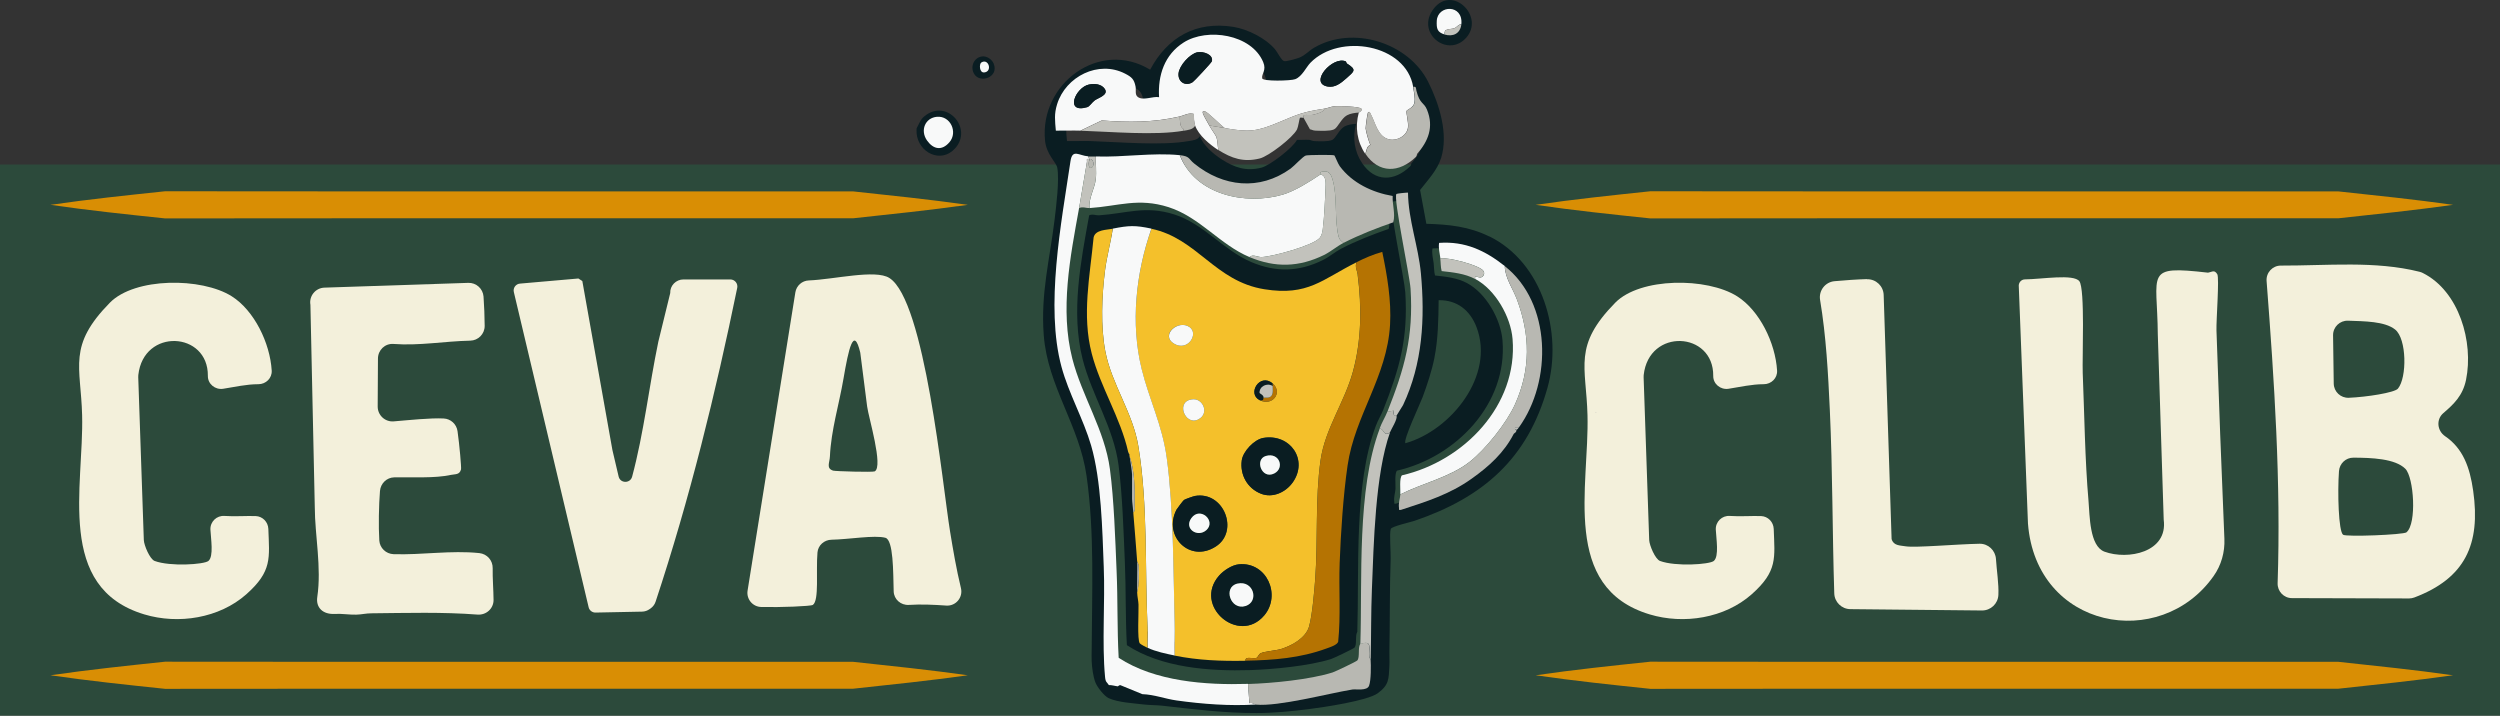 <?xml version="1.0" encoding="UTF-8"?>
<svg id="Camada_2" data-name="Camada 2" xmlns="http://www.w3.org/2000/svg" viewBox="0 0 372 106.48">
  <rect x="0" y="0" width="372" height="106.48" fill="#333333" stroke="none"/>
  <defs>
    <style>
      .cls-1 {
        fill: #2c4a3b;
      }

      .cls-2 {
        fill: #f3f0db;
      }

      .cls-3 {
        fill: #0a1d22;
      }

      .cls-4 {
        fill: #f8f9f9;
      }

      .cls-5 {
        fill: #f4c02b;
      }

      .cls-6 {
        fill: #b57302;
      }

      .cls-7 {
        fill: #c2c2bc;
      }

      .cls-8 {
        fill: #b8b8b2;
      }

      .cls-9 {
        fill: #d98e04;
      }
    </style>
  </defs>
  <g id="Camada_1-2" data-name="Camada 1">
    <rect class="cls-1" y="24.48" width="372" height="82"/>
    <path class="cls-9" d="M228.51,30.48c5.69-.83,11.38-1.42,17.06-2.02,10.75.02,40.05.02,51.19.02,11.24,0,40.31,0,51.19,0,5.69.61,11.38,1.2,17.06,2-5.69.8-11.38,1.39-17.06,2-10.75,0-40.05,0-51.19,0-11.24,0-40.31,0-51.19.02-5.69-.6-11.38-1.19-17.06-2.02h0Z"/>
    <path class="cls-9" d="M7.51,30.48c5.69-.83,11.38-1.42,17.06-2.02,10.75.02,40.05.02,51.19.02,11.24,0,40.31,0,51.19,0,5.69.61,11.38,1.2,17.06,2-5.69.8-11.38,1.39-17.06,2-10.75,0-40.05,0-51.19,0-11.24,0-40.31,0-51.19.02-5.69-.6-11.38-1.19-17.06-2.02h0Z"/>
    <path class="cls-9" d="M228.51,100.48c5.69-.83,11.38-1.42,17.06-2.02,10.75.02,40.05.02,51.19.02,11.24,0,40.31,0,51.19,0,5.69.61,11.38,1.2,17.06,2-5.69.8-11.38,1.39-17.06,2-10.75,0-40.05,0-51.19,0-11.24,0-40.31,0-51.19.02-5.69-.6-11.38-1.19-17.06-2.02h0Z"/>
    <path class="cls-9" d="M7.51,100.48c5.69-.83,11.38-1.42,17.06-2.02,10.75.02,40.05.02,51.19.02,11.24,0,40.31,0,51.19,0,5.69.61,11.38,1.2,17.06,2-5.69.8-11.38,1.39-17.06,2-10.75,0-40.05,0-51.19,0-11.24,0-40.31,0-51.19.02-5.69-.6-11.38-1.19-17.06-2.02h0Z"/>
    <g>
      <path class="cls-2" d="M363.56,61.48c-1.08.93-.92,2.61.26,3.42,2.66,1.81,3.69,4.6,4.19,8.14,1.13,7.94-1.19,13.01-8.77,15.87-.25.09-.52.14-.78.14l-17.42-.05c-1.21,0-2.17-1.01-2.13-2.22.51-14.98-.49-30-1.64-44.96-.1-1.24.88-2.31,2.13-2.3,6.84.02,14.05-.74,20.62.92.17.04.34.1.49.18,5.42,2.71,7.58,10.28,6.44,15.88-.49,2.41-1.87,3.67-3.39,4.98ZM347.26,57.08c.02,1.21,1.03,2.16,2.24,2.11,2.66-.11,6.81-.76,7.31-1.36,1.37-1.65,1.32-7.43-.42-8.8-1.55-1.23-4.54-1.22-7.01-1.31-1.22-.04-2.23.94-2.22,2.17l.1,7.19ZM358.09,79.2c1.55-1.28,1.1-8.18-.18-9.45-1.53-1.52-5.06-1.64-7.73-1.65-1.13,0-2.05.87-2.14,2-.23,3.16-.07,8.96.61,9.47.45.34,8.99.01,9.44-.36Z"/>
      <path class="cls-2" d="M300.39,42.47c.03-.51.43-.9.94-.9,2.47-.02,7.22-.85,8.08.28s.41,11.45.5,13.66c.25,6.14.33,12.98.86,19.02.19,2.17.13,6.73,2.38,7.56,3.47,1.27,9.46.11,8.81-4.76l-.88-27.59c-.07-9.25-2.07-10.25,7.45-9.17.03,0,.05,0,.08-.01.56-.09.88-.47,1.32.24.33.54-.17,6.87-.12,8.38.35,10.33.74,20.67,1.18,31,.08,1.97-.46,3.92-1.6,5.53-7.94,11.29-26.43,7.91-27.63-7.82"/>
      <path class="cls-2" d="M277.82,41.55c1.33-.03,2.43,1.02,2.47,2.34l1.18,36.32c.29,1.01,1.25.94,2.08,1.08,1.43.24,7.46-.31,11-.38,1.3-.03,2.37.99,2.45,2.28.1,1.63.44,3.74.36,5.34-.06,1.3-1.14,2.32-2.45,2.31l-19.57-.2c-1.3-.01-2.36-1.05-2.4-2.34-.29-9.07-.24-18.21-.66-27.26-.25-5.43-.55-11.03-1.45-16.41-.23-1.38.76-2.67,2.16-2.79,1.52-.14,3.38-.27,4.83-.31Z"/>
    </g>
    <path class="cls-2" d="M140.81,90.11c-1.86-.13-3.73-.22-5.58-.1-1.19.07-2.22-.83-2.25-2.02-.08-2.91-.03-7.65-1.24-7.97-1.62-.43-5.4.24-8.01.29-1.08.02-2,.82-2.09,1.9-.24,2.78.28,7.15-.69,7.8-.29.2-4.8.38-7.68.31-1.28-.03-2.23-1.18-2.03-2.44l7.11-44.38c.16-.99.99-1.73,1.99-1.77,3.78-.15,9.91-1.68,11.99-.37,5.3,3.31,7.91,30.79,9.03,37.66.46,2.82.95,5.69,1.63,8.5.33,1.39-.77,2.69-2.19,2.59ZM128.01,52.48c-.98-4.1-1.75-.51-2.5,3.87-.66,3.86-1.84,7.63-2.02,11.58-.04.94-.59,1.76.48,2.1.32.1,5.91.26,6.19.11,1.31-.72-.93-8.06-1.13-9.66"/>
    <path class="cls-2" d="M46.19,45.36c-.23-1.31.76-2.52,2.09-2.56l21.4-.71c1.18-.04,2.18.86,2.27,2.04.1,1.32.16,3.02.17,4.37,0,1.2-.96,2.17-2.16,2.19-3.8.08-7.61.78-11.4.49-1.27-.1-2.32.91-2.32,2.18l-.04,7.14c0,1.29,1.1,2.31,2.39,2.2,2.2-.18,5.4-.53,7.43-.43,1.05.05,1.91.84,2.06,1.88.29,2.04.59,5.46.52,5.7-.23.83-.86.68-1.48.81-2.47.54-5.66.31-8.46.37-1.12.02-2.03.91-2.12,2.03-.17,2.06-.23,5.3-.1,7.36.07,1.12.99,2,2.12,2.04,4.21.14,8.52-.6,12.76-.16,1.16.12,2.02,1.1,1.99,2.26-.03,1.41.12,3.25.13,4.71.01,1.29-1.1,2.28-2.39,2.18-5.18-.4-10.54-.24-15.76-.19-.85,0-1.47.18-2.28.2-.98.03-2.18-.17-3.16-.11-1.84.11-2.87-.97-2.64-2.51.66-4.41-.36-9.15-.37-13.39"/>
    <path class="cls-2" d="M99.73,43.61c-.05-1.11.86-2.03,1.97-2.03h6.99c.65.01,1.14.61,1.01,1.25-3.24,15.77-7.08,31.4-12.15,46.71-.13.39-.38.73-.71.97l-.17.12c-.33.24-.72.37-1.12.38l-6.94.14c-.48.01-.91-.32-1.02-.79l-11.13-46.9c-.15-.61.29-1.21.91-1.26l8.7-.76.58.38,4.47,25.11s.01.06.02.09l.91,3.88c.24,1.05,1.73,1.07,2.01.03,1.77-6.6,2.51-13.42,3.9-20.09"/>
    <path class="cls-2" d="M38.42,57.17c-1.75,0-3.48.41-5.22.68-1.19.18-2.29-.72-2.27-1.92.07-6.62-9.58-7.17-10.35-.12-.01.11-.01.22-.01.33l.83,24.22c.03.77.89,2.84,1.61,3.11,2.32.86,7.35.53,8,0,.82-.67.36-3.36.3-4.67-.05-1.17.93-2.12,2.1-2.03,1.47.11,3.29-.03,4.64.02,1.03.04,1.84.88,1.88,1.91.15,4.33.6,6.29-3.28,9.73-4.02,3.56-10.1,4.52-15.18,2.99-13.24-3.98-8.97-19.03-9.25-29.64-.19-7.31-2.19-10.31,4.13-16.74,3.71-3.78,13.64-3.79,18.14-.95,3.32,2.1,5.69,6.92,5.94,11.05.07,1.12-.86,2.03-1.99,2.03Z"/>
    <path class="cls-2" d="M262.42,57.17c-1.75,0-3.48.41-5.22.68-1.19.18-2.29-.72-2.27-1.92.07-6.62-9.58-7.17-10.35-.12-.01.11-.01.22-.01.33l.83,24.22c.03.77.89,2.84,1.61,3.11,2.32.86,7.35.53,8,0,.82-.67.36-3.36.3-4.67-.05-1.17.93-2.12,2.1-2.03,1.47.11,3.29-.03,4.64.02,1.03.04,1.84.88,1.88,1.91.15,4.33.6,6.29-3.28,9.73-4.02,3.56-10.1,4.52-15.18,2.99-13.24-3.98-8.97-19.03-9.25-29.64-.19-7.31-2.19-10.31,4.13-16.74,3.71-3.78,13.64-3.79,18.14-.95,3.32,2.1,5.69,6.92,5.94,11.05.07,1.12-.86,2.03-1.99,2.03Z"/>
    <g>
      <path class="cls-3" d="M221.61,35.19c-3.05-1.5-6-1.79-9.37-1.89l-.93-5.03c1.14-1.47,2.55-2.93,3.13-4.77,1.12-3.57-.29-8.06-1.92-11.3-2.96-5.9-11.26-8.46-17-5.09-.77.45-1.26,1.1-2.19,1.47-.4.16-1.87.58-2.23.52-.4-.06-1-1.31-1.37-1.76-1.41-1.67-4.09-3-6.19-3.34-5.55-.89-9.81,1.51-12.4,6.37-7.52-4.57-16.47,2.07-15.64,10.54.2,2.08,1.67,3.24,1.82,4.04.34,1.78-.16,5.74-.39,7.67-.72,5.99-2.1,11.03-1.62,17.26.58,7.61,5.3,13.38,6.37,20.94,1.21,8.55.8,17.33.76,25.92,0,.45-.03,1.16,0,1.65.05.97.21,2.3.57,3.19.29.71,1.31,2.02,1.99,2.32,1.43.63,3.6.73,5.13.92.89.11,1.89.09,2.75.18,4.67.53,9.38,1.12,14.09,1.1,2.54,0,5.23-.26,7.75-.58,2.16-.27,8.74-1.24,10.28-2.36,1.71-1.25,1.63-2.12,1.74-4.04.04-.73-.01-1.47,0-2.2.09-4.58.03-9.23.19-13.84.03-.98-.21-3.7.02-4.38.12-.37,2.96-1.01,3.55-1.21,10.17-3.47,16.82-9.23,19.77-19.81,2.28-8.18-.71-18.6-8.66-22.51ZM211.69,59.08c.66-1.78,1.37-3.92,1.74-5.78.56-2.82.61-5.75.64-8.63,2.73-.05,4.67,1.49,5.63,3.99,2.77,7.21-3.79,15.38-10.57,17.29-.39-.44,2.21-5.91,2.56-6.87ZM158.96,17.25c1.22-3.93,5.87-6.29,9.65-4.34.92.48,1.27.79,1.48,1.82.11.54-.13,1.16.33,1.5.77.55,2.12-.14,3.01.01-.19-3.11.78-6.05,3.49-7.78,3.35-2.13,9.63-1.18,11.28,2.78.51,1.21-.25,1.64-.15,2.31.07.47,4.1.36,4.69.13.98-.39,1.54-1.7,2.15-2.33,4.12-4.25,13.56-2.66,14.58,3.42.48-.1.38.24.45.54.51,1.98,1.05,1.6,1.51,2.71.99,2.44.18,4.47-1.41,6.28-.04.04-.01.28-.19.45-2.36,2.28-5.23,2.36-7.13-.45-1.17-1.72-1.47-3.83-.92-5.87-.55.02-1.24.13-1.72.39-.81.45-1.31,1.78-1.84,2.01-.62.27-1.89.19-2.59.17-.36,0-.64-.18-.81-.19-.6-.04-1.22.03-1.83,0-.58,1.16-4.03,3.82-5.29,4.14-2.3.58-3.99-.02-5.87-1.21-1.19-.75-2.8-2.1-3.29-3.48-.33.58-1.05.63-1.65.73-4,.72-10.42.14-14.64,0-1.16-.04-2.32.03-3.48,0-.13-1.43-.26-2.36.18-3.77ZM206.2,63.94c-2.1,5.94-2.3,15.85-2.57,22.28-.14,3.32-.09,6.68-.18,10,.05.88.07,2.95-.22,3.73-.29.79-1.87.46-2.39.54-3.52.58-10.42,2.44-13.69,2.15-3.63.24-7.61-.07-11.24-.57-1.65-.23-3.16-.85-4.87-.9-.28,0-.74-.06-.97,0-.26.07-.04.66-1.23.55-.33-.03-.8-.23-.92-.55-1.01.02-1.23-.63-1.65-1.28-.3-.47-.47-.36-.55-1.19-.44-4.81.02-10.62-.18-15.6-.2-5.24-.34-12.31-1.79-17.28-1.1-3.79-3.18-7.38-4.21-11.19-2.31-8.59-.03-20.4,1.28-29.25.27-1.8,1.22-.78,2.51-.69.36.02.73-.01,1.1,0,3.83.14,8.1-.57,11.9-.18,1.45.15,1.22.51,2.03,1.17,4.09,3.35,9.28,3.93,13.69.74.52-.38,1.77-1.77,2.17-1.86.41-.09,3.87-.13,4.05-.02.07.05.52,1.2.76,1.53,1.77,2.41,4.65,3.76,7.52,4.24-.07,1.26.41,2.49.09,3.75-2.41.84-4.78,1.76-7.05,2.93-.9.46-1.82,1.26-2.77,1.72-3.57,1.75-6.94,1.83-10.59.3-4.16-1.75-7.05-5.68-11.49-7.1-4.29-1.37-7.14-.14-11.21.13-.42.03-.96-.24-1.46,0-1.26,6.94-2.74,14.44-.97,21.42,1.36,5.35,4.61,10.16,5.34,15.74.58,4.41.75,9.95.94,14.46.18,4.11.07,8.24.3,12.34,5.14,3.37,12.33,3.9,18.37,3.71,3.43-.11,8.75-.62,12-1.64.39-.12,3.39-1.56,3.51-1.71.39-.48.05-1.77.41-2.34.29-9.26-.51-21.98,2.75-30.63.34-.92.8-1.62,1.1-2.38,2.45-6.21,3.72-10.66,3.29-17.51-.12-1.87-2.47-12.98-2-13.47.06-.06,1.39-.2,1.64-.19.05,3.9,1.47,7.6,1.83,11.47.59,6.43.25,12.84-2.53,18.74l-.95,1.53c.26.36-.78,2-.92,2.38ZM198.84,93.71c-.14.47-1.16.78-1.62.94-3.76,1.38-7.54,1.67-11.52,1.75-3.38.07-6.76-.06-10.07-.73-1.25-.25-2.69-.55-3.84-1.1-.25-.12-.96-.48-1.1-.64-.38-.46-.15-4.53-.18-5.51-.02-.56-.17-1.1-.19-1.74-.04-1.46.03-2.94,0-4.4-.16-2.32-.37-4.65-.55-6.97-.04-.53-.18-1.55-.18-1.93v-3.48c0-.32-.29-2.24-.37-2.66-.01-.06.01-.12,0-.18h0c-.03-.05-.13-.17-.18-.37-1.08-4.83-3.94-9.22-5.17-13.98-1.43-5.49-.26-11.01.27-16.52.24-1.12,1.85-1.06,2.71-1.23,2.29-.45,3.16-.5,5.49,0,6.53,1.39,9,7.48,16.03,8.6,6.2.99,8.2-1.4,13.07-3.83,1.16-.58,2.38-1.12,3.66-1.47.7,3.35,1.31,6.94,1.11,10.37-.43,7.42-5,12.9-6.03,20.01-.62,4.25-.97,9.6-1.13,13.91-.14,3.72.17,7.45-.21,11.16ZM224.5,63.2c-.11.15-.18.3-.37.37.04.36-.32.47-.37.55-1.4,2.73-3.52,4.62-5.98,6.39-3.1,2.22-6.46,3.27-10.04,4.43-.38.05-.23-.01-.27-.27-.11-.75.15-1.31.18-1.93.03-.63-.16-2.32.23-2.71,8.78-2.01,16.47-9.95,15.69-19.39-.26-3.17-2.46-7.03-5.3-8.53-1.47-.78-3.12-.94-4.74-1.12-.16-.59-.13-1.23-.2-1.82-.09-.73-.31-1.42-.18-2.2,3.7-.26,6.53,1.09,9.34,3.3,6.64,5.23,6.74,16.34,2.01,22.93Z"/>
      <path class="cls-7" d="M237.44,61.47v-.19c.12.06.12.13,0,.19Z"/>
      <path class="cls-3" d="M137.56,17.29c-.64.53-.78,1.12-1.17,1.81,0,.24-.02.49,0,.73.25,2.88,3.63,4.58,5.73,2.25,2.71-3-1.26-7.49-4.55-4.79ZM140.7,20.67c-.72.84-1.52.69-2.12-.17-.65-.94-.18-2.13.94-2.23,1.27-.11,1.99,1.45,1.18,2.4Z"/>
      <path class="cls-3" d="M213.38,1.23c-2.85,3.58,1.96,7.46,4.75,4.43,2.87-3.13-1.94-7.94-4.75-4.43ZM216.89,3.52c-.09.93-.81,1.28-1.66,1.02-.73-.22-.82-.58-.78-1.35.08-1.6,2.64-1.68,2.44.32Z"/>
      <path class="cls-3" d="M147.87,9.49c-.26-.65-1.02-1.19-1.75-1.09-1.18.16-1.76,1.46-1.22,2.51.83,1.61,3.78.61,2.97-1.41ZM146.4,10.47c-.42.04-.44-.73-.24-.86.63-.4.99.79.24.86Z"/>
      <path class="cls-5" d="M202.02,40.86c-.07-.58-.44-1.07-.18-1.83-5.1,2.55-7.2,5.05-13.7,4.01-7.37-1.18-9.96-7.55-16.81-9-2.31,6.58-3.13,14.09-1.45,20.92,1.13,4.56,3.05,8.28,3.72,13.16,1.03,7.53.97,16.84,1.18,24.53.05,1.63-.05,3.27,0,4.9,3.47.71,7.01.84,10.55.77-.09-.74,1.12-.25,1.6-.41.27-.1.31-.52.65-.7.53-.28,2.21-.39,3.02-.63,1.56-.47,3.68-1.64,4.17-3.31.49-1.69.79-5.28.93-7.13.42-5.79-.02-11.9.79-17.63.67-4.72,3.58-8.66,4.82-13.21,1.29-4.72,1.32-9.6.7-14.43ZM189.37,57.06c1.54,1.33-.02,3.44-1.92,2.49-1.96-.97.04-4.12,1.92-2.49ZM178.31,62.41c-2.01,1.04-3.53-2.91-.71-3,1.43-.04,2.38,2.13.71,3ZM177.02,48.68c1.41,1.02-.31,3.7-2.35,2.44-2.08-1.29.68-3.64,2.35-2.44ZM175.06,75.85c.11-.2,1-1.37,1.13-1.46.15-.11,1.39-.55,1.62-.59,4.34-.76,6.63,5.27,3.11,7.52-3.9,2.51-7.87-1.58-5.85-5.47ZM188.1,91.59c-3.75,4.42-10.64-1.43-6.7-5.94.67-.76,1.92-1.59,2.94-1.68,4.15-.41,6.36,4.57,3.77,7.62ZM192.33,71.82c-1.04,1.44-2.96,2.32-4.69,1.64-2.03-.8-3.16-2.81-2.86-4.97.18-1.33,1.85-3.1,3.2-3.33,4-.69,6.78,3.28,4.36,6.66Z"/>
      <path class="cls-4" d="M210.28,12.92c-1.07-6.36-10.97-8.03-15.29-3.58-.64.66-1.23,2.04-2.26,2.44-.62.25-4.85.36-4.92-.13-.11-.7.68-1.16.15-2.42-1.74-4.14-8.32-5.14-11.83-2.91-2.85,1.81-3.86,4.89-3.66,8.14-.93-.17-2.34.56-3.15-.02-.49-.35-.24-1-.35-1.57-.21-1.08-.58-1.41-1.55-1.91-3.96-2.05-8.84.42-10.12,4.54-.46,1.47-.32,2.45-.19,3.94,1.21.02,2.44-.04,3.65,0l3.18-1.52c4.01.3,7.68.32,11.59-.59.68-.16,1.29-.59,2.11-.38,0,.51.02,1.25.19,1.73.52,1.45,2.21,2.86,3.45,3.65-.1-.58-.1-1.4-.28-1.93-.09-.26-.8-1.23-1.06-1.72-.23-.43-.85-1.45-.96-1.83-.08-.28.02-.34.29-.29.42.08,2.4,2.12,2.97,2.5,3.67.66,4.79.51,8.19-.92,2.74-1.16,3.51-1.49,6.58-1.96.55-.08,1.07-.34,1.63-.38.58-.05,3.68.04,3.93.38.21.29-.37.54-.38.57-.58,2.13-.26,4.34.96,6.14.22-.51.16-1.12.77-1.34-.22-.31-.7-2.05-.72-2.44-.01-.25.26-2.26.34-2.35.26-.3.34.08.43.25.7,1.27,1.02,3.38,2.78,3.74,1.16.24,2.58-.54,2.75-1.77.11-.79-.29-2.07-.21-2.47.03-.17,1.02-.48,1.16-1.19.15-.78-.06-1.63-.19-2.39ZM162.9,14.95c-.37.25-.76.9-1.11,1-3.43,1.01-1.78-2.94.27-3.37.81-.17,1.84-.08,2.33.65.59.89-.88,1.29-1.5,1.71ZM180.32,9.14c-.06.2-2.61,2.94-2.86,3.1-1.07.68-2.21-.07-2.09-1.31.11-1.16,1.67-2.91,2.82-3.15.86-.18,2.42.35,2.14,1.35ZM200.31,11.68c-.79.7-1.66,1.39-2.74,1.2-2.89-.5.73-4.61,2.69-3.74.05.02.07.25.19.33,1.46.92,1.09,1.12-.14,2.21Z"/>
      <path class="cls-4" d="M171.33,34.03c-2.31,6.58-3.13,14.09-1.44,20.92,1.13,4.56,3.05,8.28,3.72,13.16,1.03,7.53.97,16.84,1.18,24.53.05,1.63-.05,3.27,0,4.9-1.31-.27-2.82-.58-4.03-1.15-.04-.99.05-1.99,0-2.98-.41-8.82.07-18.32-1.37-27.03-.82-4.99-3.96-9.16-4.91-14.09-.72-3.73-.53-8.25-.05-12.03.26-2.1.86-4.15,1.15-6.24,2.4-.47,3.31-.52,5.76,0Z"/>
      <path class="cls-4" d="M175.55,23.09c2.28,5.9,9.78,7.51,15.35,5.86,1.81-.54,3.98-1.92,5.56-2.98.93.11.8,1.34.78,2.02-.07,1.88-.19,4.26-.41,6.11-.05.43-.17.94-.44,1.28-.93,1.15-7.09,2.82-8.66,2.87-.59.02-1.32-.49-1.81,0-4.37-1.83-7.39-5.94-12.05-7.43-4.5-1.43-7.48-.14-11.75.14-.15-1.49.78-2.88.94-4.34.12-1.08-.04-2.25.02-3.34,4.02.15,8.5-.6,12.47-.19Z"/>
      <path class="cls-6" d="M201.84,39.02c1.21-.61,2.5-1.17,3.84-1.54.73,3.5,1.37,7.26,1.16,10.85-.45,7.76-5.24,13.49-6.32,20.93-.65,4.45-1.01,10.04-1.18,14.55-.14,3.89.18,7.79-.22,11.68-.15.49-1.22.81-1.7.99-3.94,1.45-7.9,1.75-12.08,1.83-.09-.74,1.12-.25,1.6-.41.28-.1.31-.52.65-.7.53-.28,2.21-.38,3.02-.63,1.56-.47,3.68-1.64,4.17-3.31s.79-5.28.93-7.13c.42-5.79-.02-11.9.79-17.63.67-4.72,3.58-8.66,4.83-13.21s1.32-9.6.7-14.43c-.07-.58-.44-1.07-.18-1.83Z"/>
      <path class="cls-4" d="M161.92,23.28c.07.09.12.34.19.38-.59-.09-.31.14-.38.48-.41,2.26-.75,4.55-1.16,6.81-1.32,7.26-2.87,15.11-1.01,22.41,1.43,5.6,4.83,10.63,5.6,16.47.61,4.62.79,10.41.99,15.13.19,4.3.07,8.62.31,12.92,5.38,3.53,12.93,4.08,19.25,3.88l.2,2.87c.33-.16.89.19.96.2-3.81.25-7.98-.07-11.78-.6-1.73-.24-3.32-.88-5.11-.94l-3.22-1.32c-.18-.1-.4.17-.42.16-.45-.05-.88-.21-1.34-.19-.31-.49-.49-.37-.57-1.25-.47-5.03.02-11.11-.19-16.32-.21-5.48-.36-12.88-1.88-18.08-1.16-3.96-3.33-7.72-4.41-11.71-2.43-8.98-.04-21.34,1.34-30.6.28-1.89,1.28-.81,2.64-.72Z"/>
      <path class="cls-8" d="M175.55,23.09c1.52.16,1.27.53,2.13,1.23,4.29,3.5,9.73,4.11,14.36.77.55-.4,1.86-1.85,2.27-1.95s4.06-.13,4.24-.02c.08.05.54,1.25.8,1.6,1.86,2.52,4.87,3.93,7.88,4.44-.07,1.31.43,2.61.09,3.92-2.53.88-5.01,1.84-7.4,3.06-.33-.27-.61-.45-.73-.91-.66-2.49-.15-5.92-.9-8.5-.28-.96-.63-1.42-1.7-1.15-.21.05-.11.38-.12.39-1.59,1.06-3.75,2.44-5.56,2.98-5.57,1.66-13.07.05-15.35-5.86Z"/>
      <path class="cls-4" d="M223.91,39.6c.02,1.72,1.23,3.39,1.82,4.99,1.97,5.3,2.04,10.33-.28,15.54-1.24,2.78-4.41,6.76-6.82,8.63-2.93,2.27-7.02,3.16-10.26,4.8.03-.66-.17-2.43.24-2.83,9.2-2.11,17.27-10.41,16.46-20.29-.27-3.32-2.58-7.36-5.56-8.93-.11-.75.43-.12.83-.22s.64-.55.43-.93c-.47-.88-5.28-2.1-6.44-1.92-.09-.76-.32-1.49-.19-2.3,3.88-.27,6.85,1.14,9.79,3.46Z"/>
      <path class="cls-5" d="M165.57,34.03c-.29,2.09-.89,4.14-1.15,6.24-.47,3.78-.67,8.3.05,12.03.96,4.92,4.09,9.09,4.91,14.09,1.44,8.71.97,18.21,1.37,27.03.05.99-.05,1.99,0,2.98-.26-.12-1.01-.51-1.15-.67-.4-.48-.15-4.74-.19-5.76-.02-.59-.18-1.15-.2-1.82.28-1.14.28-2.77.21-3.96-.02-.34-.2-.6-.21-.65-.17-2.43-.39-4.86-.58-7.29.32-.2.19-.73.2-1.05.03-2.46.03-5.08-.77-7.39-.01-.06.01-.13,0-.19l-.19-.38c-1.13-5.06-4.13-9.64-5.42-14.63-1.49-5.74-.27-11.52.28-17.28.26-1.17,1.94-1.11,2.84-1.29Z"/>
      <path class="cls-8" d="M203.95,98.13c.06.92.07,3.08-.23,3.9s-1.96.48-2.5.57c-3.69.61-10.92,2.55-14.35,2.25-.07,0-.62-.36-.96-.2l-.2-2.87c3.6-.11,9.17-.65,12.58-1.72.41-.13,3.55-1.63,3.68-1.79.41-.5.05-1.85.43-2.44,1.86-.68,1.23.68,1.34,1.84.02.24.2.44.2.46Z"/>
      <path class="cls-7" d="M206.44,61.28c2.57-6.49,3.9-11.15,3.45-18.32-.12-1.95-2.6-13.58-2.1-14.1.06-.06,1.45-.21,1.72-.2.05,4.08,1.54,7.96,1.92,12,.62,6.73.26,13.44-2.65,19.61l-.99,1.6s-.62.11-.38-.77l-.96.19Z"/>
      <path class="cls-7" d="M205.29,63.78c.66,0,.58,1.23,1.54.58-2.2,6.21-2.42,16.58-2.69,23.31-.14,3.48-.1,6.99-.18,10.47,0-.03-.18-.22-.2-.46-.11-1.16.53-2.52-1.34-1.84.31-9.69-.53-22.99,2.88-32.05Z"/>
      <path class="cls-7" d="M197.04,16.18c.12.47-1.37.85-1.68.91-.45.1-.93-.04-1.27.04-.2.05-.11.38-.13.39-.07.04-.43-.09-.54.03-.06.07-.25,1.36-.42,1.7-.61,1.22-4.22,4-5.55,4.33-2.41.6-4.18-.02-6.16-1.26-.1-.58-.1-1.4-.28-1.93-.09-.26-.8-1.23-1.06-1.72.77.13,1.54.25,2.3.38,3.67.66,4.79.51,8.19-.92,2.74-1.15,3.51-1.49,6.58-1.95Z"/>
      <path class="cls-8" d="M225.45,63.59c-.11.4.18.36.19.38.04.38-.34.49-.39.58-1.47,2.85-3.68,4.84-6.27,6.68-3.24,2.32-6.76,3.42-10.52,4.64-.4.05-.25-.02-.29-.28-.11-.79.16-1.37.2-2.02,3.23-1.64,7.33-2.53,10.26-4.8,2.4-1.87,5.58-5.86,6.82-8.64,2.32-5.2,2.25-10.24.28-15.54-.59-1.6-1.8-3.27-1.82-4.99,6.96,5.47,7.07,17.1,2.11,23.99h-.57Z"/>
      <path class="cls-7" d="M196.47,25.97s-.09-.33.12-.39c1.07-.27,1.42.2,1.7,1.15.76,2.58.24,6.01.9,8.5.12.45.39.64.73.91-.94.48-1.91,1.31-2.9,1.8-3.74,1.83-7.27,1.92-11.11.31.49-.48,1.23.03,1.81,0,1.57-.05,7.73-1.72,8.66-2.87.28-.34.39-.86.44-1.28.23-1.85.35-4.23.41-6.11.02-.69.15-1.92-.78-2.02Z"/>
      <path class="cls-7" d="M175.55,17.34c.04.63-.04,1.55.57,1.86v.25c-4.19.75-10.92.14-15.34,0l3.18-1.52c4.01.3,7.68.32,11.59-.59Z"/>
      <path class="cls-8" d="M197.04,16.18c.55-.08,1.07-.33,1.63-.38s3.68.04,3.93.38c.22.29-.37.54-.38.57-.57.03-1.3.13-1.8.41-.85.47-1.37,1.86-1.93,2.1-.65.28-1.98.2-2.72.18-.38,0-.66-.19-.85-.2l-.96-1.73s-.08-.34.13-.39c.34-.09.82.06,1.27-.04.31-.07,1.8-.44,1.68-.91Z"/>
      <path class="cls-8" d="M210.86,22.9c-.04.05-.01.29-.2.47-2.47,2.38-5.48,2.47-7.48-.47.23-.5.16-1.12.77-1.34-.22-.31-.7-2.05-.72-2.44-.01-.25.26-2.27.34-2.36.26-.3.34.09.43.25.7,1.27,1.01,3.37,2.78,3.74,1.16.24,2.57-.54,2.75-1.77.1-.79-.3-2.07-.22-2.47.04-.17,1.03-.48,1.16-1.19.15-.78-.06-1.63-.18-2.39.49-.11.39.24.47.57.53,2.06,1.11,1.67,1.58,2.83,1.04,2.56.19,4.68-1.48,6.57Z"/>
      <path class="cls-7" d="M214.31,38.44c1.16-.18,5.97,1.04,6.44,1.92.21.38-.06.84-.43.93s-.93-.53-.83.22c-1.54-.81-3.27-.98-4.97-1.17-.17-.62-.13-1.29-.21-1.9Z"/>
      <path class="cls-7" d="M163.07,23.28c-.06,1.09.1,2.26-.02,3.34-.16,1.46-1.09,2.85-.94,4.34-.44.03-1.01-.25-1.54,0,.41-2.26.75-4.54,1.16-6.81.06-.34-.21-.57.38-.48-.56,2.27,1.27,1.14.33.05-.07-.08-.29-.02-.33-.05-.07-.05-.12-.29-.19-.38.38.02.77-.01,1.15,0Z"/>
      <path class="cls-8" d="M206.44,61.28l.96-.19c-.24.88.35.73.38.77.28.37-.82,2.09-.96,2.49-.95.66-.87-.58-1.54-.58.36-.96.84-1.7,1.15-2.49Z"/>
      <path class="cls-8" d="M175.55,17.34c.67-.16,1.29-.59,2.11-.38,0,.52.02,1.25.19,1.73-.35.61-1.1.66-1.73.77v-.25c-.61-.31-.53-1.22-.58-1.86Z"/>
      <path class="cls-8" d="M168.64,76.25c-.04-.56-.19-1.62-.19-2.01v-3.65c0-.33-.3-2.34-.38-2.78.8,2.31.8,4.94.77,7.39,0,.32.12.85-.2,1.05Z"/>
      <path class="cls-8" d="M169.22,88.15c-.04-1.53.03-3.07,0-4.61,0,.05.18.31.21.65.08,1.19.07,2.82-.21,3.96Z"/>
      <path class="cls-7" d="M226.02,63.58c-.11.15-.19.31-.38.38,0-.02-.29.01-.19-.38h.57Z"/>
      <path class="cls-8" d="M168.06,67.61s-.14-.15-.19-.38l.19.38Z"/>
      <path class="cls-4" d="M139.42,17.38c2-.18,3.14,2.28,1.86,3.78-1.13,1.32-2.4,1.08-3.35-.27-1.03-1.48-.28-3.35,1.48-3.51Z"/>
      <path class="cls-4" d="M217.45,3.6c-.45.02-.65.44-1.04.59-.61.24-1.59-.06-1.45.94-1.1-.33-1.22-.86-1.17-2.02.12-2.4,3.95-2.52,3.66.48Z"/>
      <path class="cls-7" d="M217.45,3.6c-.14,1.39-1.22,1.91-2.49,1.54-.13-1,.84-.7,1.45-.94.39-.15.59-.57,1.04-.59Z"/>
      <path class="cls-4" d="M146.02,9.3c1.09-.69,1.71,1.37.42,1.48-.73.06-.75-1.27-.42-1.48Z"/>
      <path class="cls-3" d="M184.34,83.97c-1.02.1-2.27.92-2.94,1.68-3.94,4.5,2.95,10.35,6.7,5.94,2.59-3.05.38-8.03-3.77-7.62ZM185.34,90.17c-2.26.73-3.42-2.83-1.22-3.33,2.43-.55,3.27,2.67,1.22,3.33Z"/>
      <path class="cls-3" d="M187.97,65.17c-1.35.23-3.01,2-3.2,3.33-.29,2.16.83,4.17,2.86,4.97,1.73.68,3.65-.2,4.69-1.64,2.43-3.38-.36-7.35-4.36-6.66ZM189.61,70.45c-1.88.95-2.96-2.09-1.26-2.6,2.02-.6,2.86,1.79,1.26,2.6Z"/>
      <path class="cls-3" d="M177.8,73.8c-.23.04-1.47.48-1.62.59-.12.09-1.02,1.26-1.13,1.46-2.02,3.89,1.96,7.98,5.85,5.47,3.52-2.26,1.22-8.28-3.11-7.52ZM179.52,78.87c-1.29,1.18-3.4-.17-2.24-1.77,1.3-1.81,3.73.4,2.24,1.77Z"/>
      <path class="cls-4" d="M177.02,48.68c1.41,1.02-.31,3.7-2.35,2.44s.68-3.64,2.35-2.44Z"/>
      <path class="cls-4" d="M177.6,59.41c1.43-.04,2.38,2.13.71,3-2.01,1.04-3.53-2.91-.71-3Z"/>
      <path class="cls-3" d="M189.37,57.06c0,.13,0,.26,0,.38-.83-.54-2.01.08-1.93,1.04,0,.05.64.33.59.69-.04.02.1.59-.58.38-1.96-.97.04-4.12,1.92-2.49Z"/>
      <path class="cls-6" d="M187.45,59.55c.67.21.54-.36.58-.38.07-.04.56.04.82-.04.7-.22.53-1.09.53-1.69,0-.13,0-.26,0-.38,1.54,1.33-.02,3.44-1.92,2.49Z"/>
      <path class="cls-3" d="M178.18,7.78c.86-.18,2.42.34,2.13,1.35-.06.2-2.6,2.94-2.86,3.1-1.07.68-2.21-.07-2.09-1.31.11-1.17,1.67-2.91,2.82-3.15Z"/>
      <path class="cls-3" d="M200.26,9.14c.05.02.07.25.19.33,1.46.92,1.09,1.12-.14,2.21-.79.7-1.66,1.39-2.74,1.2-2.89-.5.73-4.61,2.69-3.74Z"/>
      <path class="cls-3" d="M162.06,12.58c.81-.17,1.84-.09,2.33.65.59.89-.88,1.29-1.5,1.71-.37.25-.76.9-1.11,1-3.42,1.01-1.77-2.94.27-3.37Z"/>
      <path class="cls-8" d="M182.26,19.06c-.76-.14-1.54-.25-2.3-.38-.23-.43-.85-1.45-.96-1.83-.08-.28.02-.33.29-.29.42.08,2.4,2.12,2.97,2.5Z"/>
      <path class="cls-8" d="M162.12,23.67s.26-.04.33.05c.94,1.1-.89,2.23-.33-.05Z"/>
      <path class="cls-4" d="M184.13,86.84c2.42-.54,3.27,2.67,1.22,3.33-2.26.73-3.42-2.83-1.22-3.33Z"/>
      <path class="cls-4" d="M188.35,67.85c2.02-.6,2.86,1.79,1.26,2.6-1.88.95-2.96-2.09-1.26-2.6Z"/>
      <path class="cls-4" d="M179.52,78.87c-1.29,1.18-3.4-.17-2.25-1.77,1.3-1.81,3.73.41,2.25,1.77Z"/>
      <path class="cls-7" d="M189.37,57.44c0,.6.17,1.47-.53,1.69-.26.08-.74,0-.82.04.06-.36-.58-.64-.59-.69-.08-.96,1.1-1.58,1.93-1.04Z"/>
    </g>
  </g>
</svg>